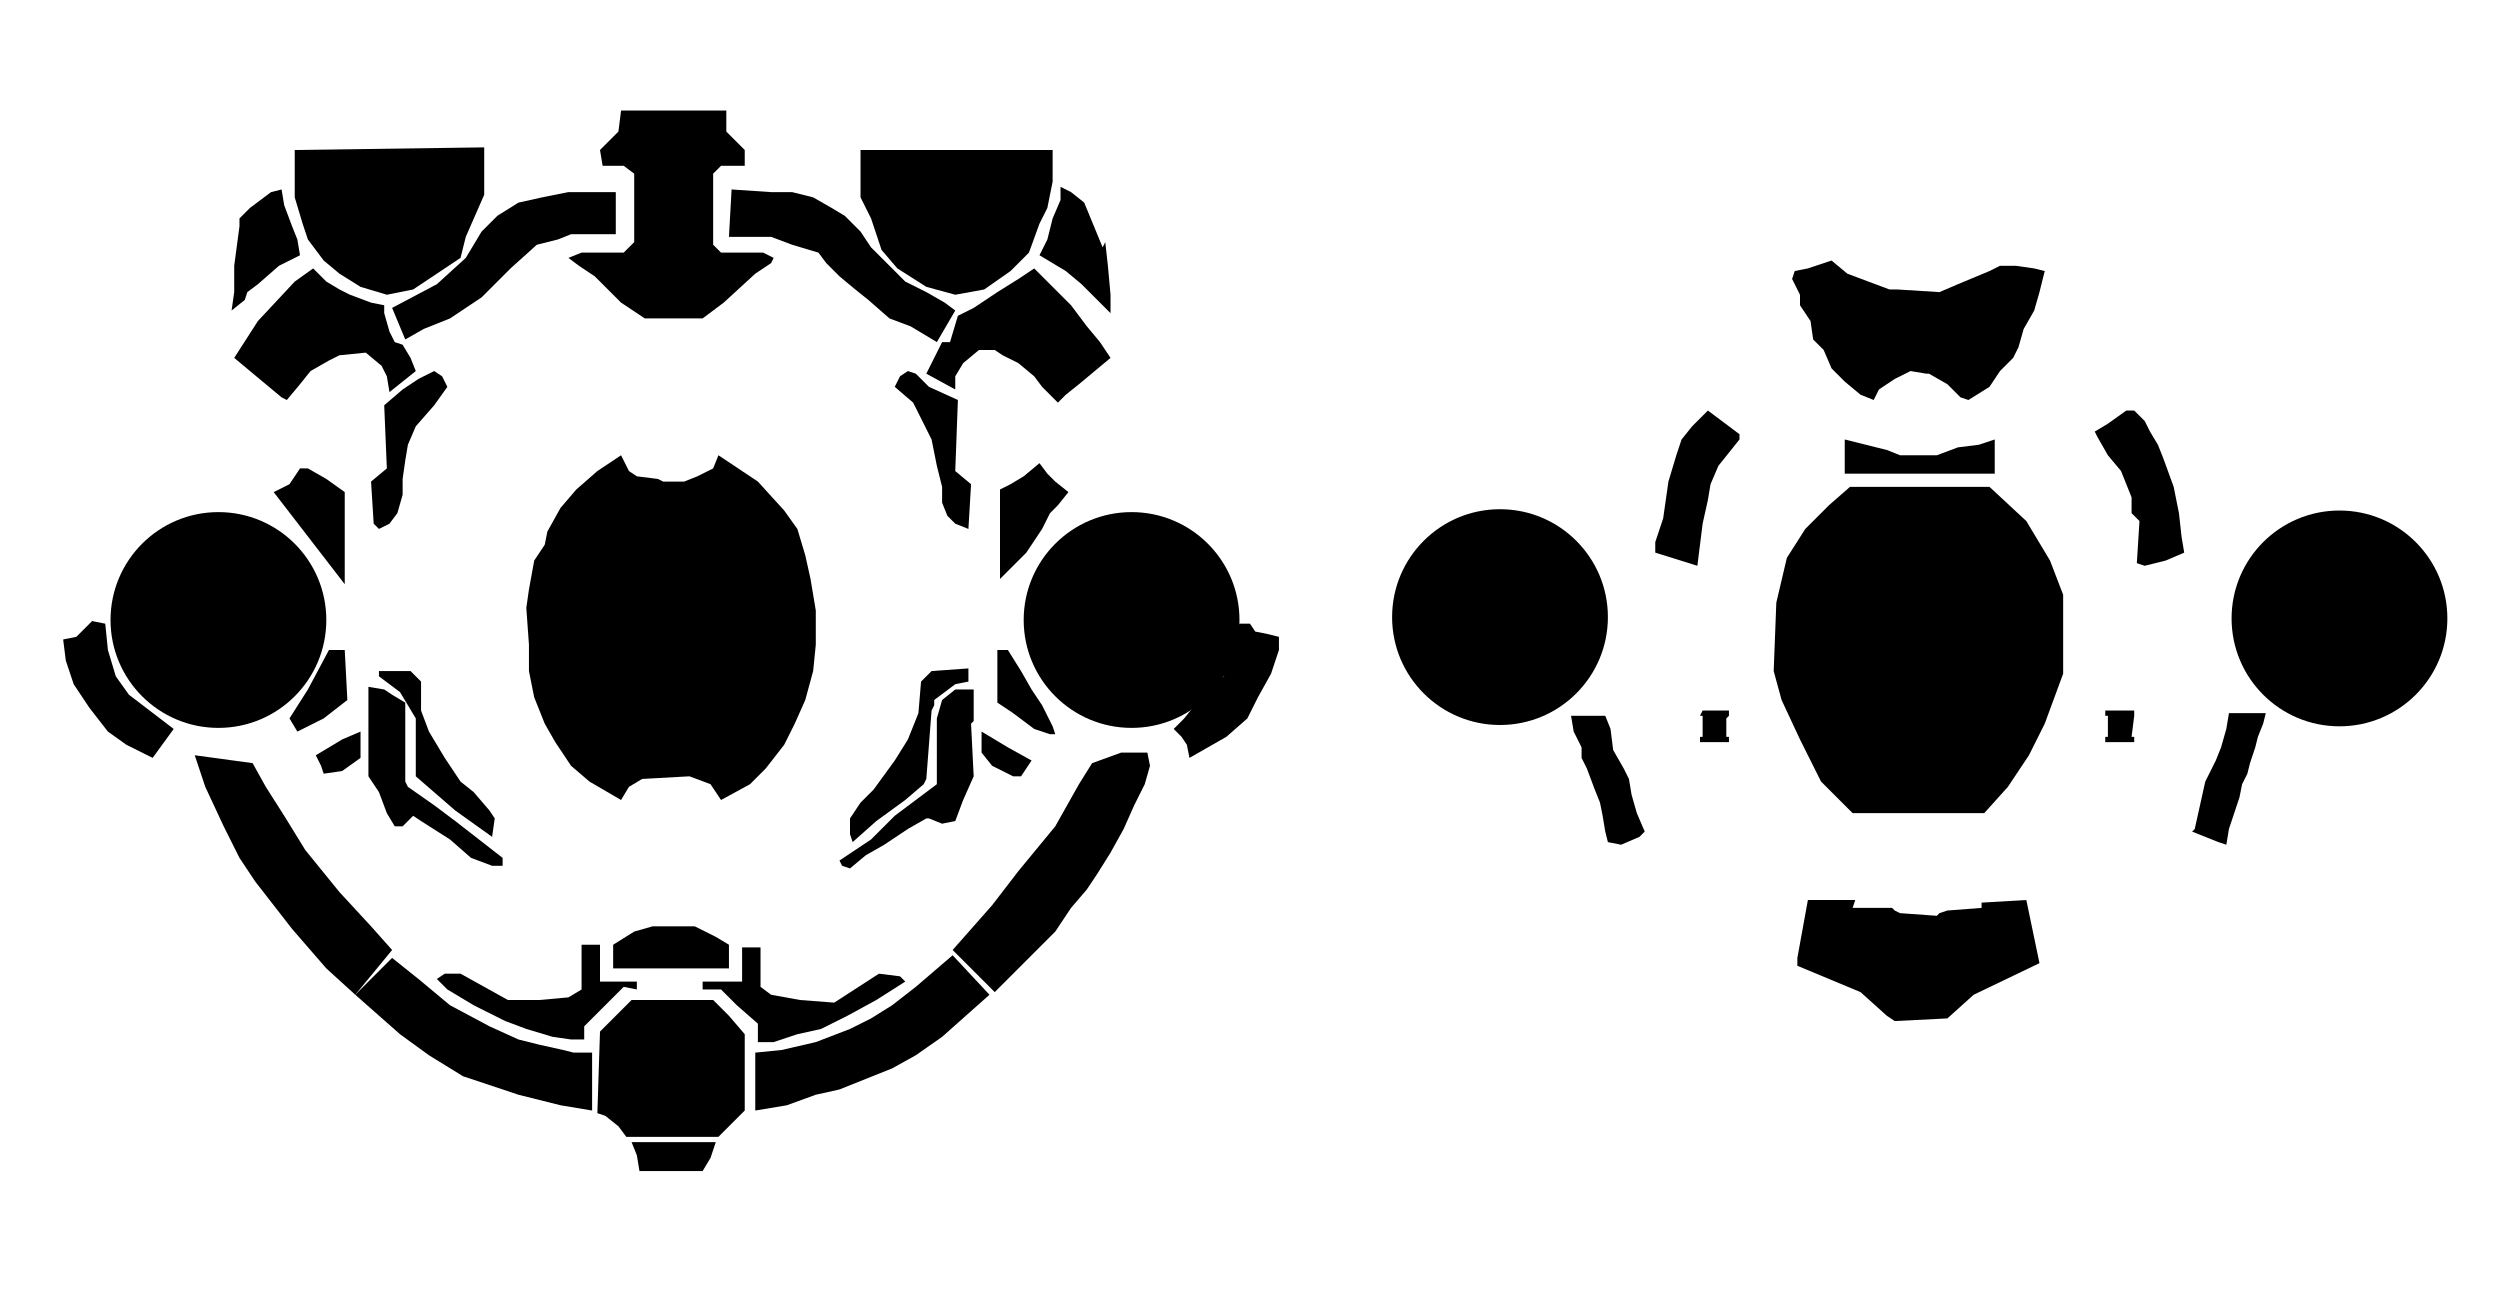 <svg id="hereticMap" height="500" width="950">
                <polygon onmouseover="turnGreen(document.getElementById('topMid'))" onmouseout="returnColor(document.getElementById('topMid'))"  id="topMid" points="273,173 288,183 298,194 303,201 306,211 308,220 310,232 310,245 309,255 306,266 302,275 298,283 291,292 285,298 274,304 270,298 262,295 244,296 239,299 236,304 224,297 217,291 211,282 207,275 203,265 201,255 201,245 200,231 201,224 203,213 207,207 208,202 213,193 219,186 227,179 236,173 239,179 242,181 250,182 252,183 260,183 265,181 271,178"/>
                <polygon onmouseover="turnGreen(document.getElementById('bottomMid'))" onmouseout="returnColor(document.getElementById('bottomMid'))" id="bottomMid" points="703,185 756,185 770,198 779,213 784,226 784,256 777,275 771,287 763,299 754,309 704,309 692,297 684,281 677,266 674,255 675,229 679,212 686,201 695,192" />
                <polygon onmouseover="turnGreen(document.getElementById('backWall'))" onmouseout="returnColor(document.getElementById('backWall'))" id="backWall" points="272,434 270,440 267,445 243,445 242,439 240,434" />
                <polygon onmouseover="turnGreen(document.getElementById('blueStreet'))" onmouseout="returnColor(document.getElementById('blueStreet'))" id="blueStreet" points="225,400 218,400 214,399 205,397 197,395 186,390 171,382 159,372 149,364 135,378 152,393 163,401 176,409 197,416 213,420 225,422" />
                <polygon onmouseover="turnGreen(document.getElementById('redBubble'))" onmouseout="returnColor(document.getElementById('redBubble'))" id="redBubble" points="400,57 400,69 398,79 395,85 391,96 384,103 374,110 363,112 352,109 341,102 335,95 331,83 327,75 327,57" />
                <polygon onmouseover="turnGreen(document.getElementById('car3'))" onmouseout="returnColor(document.getElementById('car3'))" id="car3" points="229,63 228,57 235,50 236,42 276,42 276,50 280,54 283,57 283,63 274,63 271,66 271,93 274,96 290,96 294,98 293,100 287,104 275,115 267,121 245,121 236,115 230,109 226,105 220,101 216,98 221,96 237,96 241,92 241,66 237,63" />
                <polygon onmouseover="turnGreen(document.getElementById('blueCarPocket'))" onmouseout="returnColor(document.getElementById('blueCarPocket'))" id="blueCarPocket" points="131,222 104,187 110,184 114,178 117,178 124,182 131,187" />
                <polygon onmouseover="turnGreen(document.getElementById('blueCurious'))" onmouseout="returnColor(document.getElementById('blueCurious'))" id="blueCurious" points="74,287 78,299 85,314 91,326 97,335 111,353 124,368 135,378 149,361 141,352 129,339 116,323 108,310 101,299 96,290" />
                <polygon onmouseover="turnGreen(document.getElementById('blueCurvy'))" onmouseout="returnColor(document.getElementById('blueCurvy'))" id="blueCurvy" points="119,102 124,107 129,110 133,112 141,115 146,116 146,119 148,126 150,130 153,131 156,136 158,141 153,145 148,149 147,143 145,139 139,134 129,135 125,137 118,141 114,146 109,152 107,151 101,146 89,136 98,122 112,107" />
                <polygon onmouseover="turnGreen(document.getElementById('blueEli'))" onmouseout="returnColor(document.getElementById('blueEli'))" id="blueEli" points="137,278 130,281 120,287 122,291 123,294 130,293 137,288" />
                <polygon onmouseover="turnGreen(document.getElementById('blueGandhi'))" onmouseout="returnColor(document.getElementById('blueGandhi'))" id="blueGandhi" points="146,154 153,148 159,144 165,141 168,143 170,147 165,154 158,162 155,169 154,175 153,182 153,188 151,195 148,199 144,201 142,199 141,183 147,178" />
                <polygon onmouseover="turnGreen(document.getElementById('blueGlass'))" onmouseout="returnColor(document.getElementById('blueGlass'))" id="blueGlass" points="40,237 41,247 44,257 49,264 66,277 58,288 48,283 41,278 34,269 28,260 25,251 24,243 29,242 35,236" />
                <polygon onmouseover="turnGreen(document.getElementById('blueHighLedge'))" onmouseout="returnColor(document.getElementById('blueHighLedge'))" id="blueHighLedge" points="140,261 146,262 149,264 154,267 154,272 154,297 155,299 165,306 173,312 182,319 191,326 191,329 187,329 179,326 171,319 160,312 157,310 153,314 150,314 147,309 144,301 140,295" />
                <polygon onmouseover="turnGreen(document.getElementById('blueNerd'))" onmouseout="returnColor(document.getElementById('blueNerd'))" id="blueNerd" points="242,373 242,376 237,375 236,376 222,390 222,395 217,395 210,394 200,391 192,388 180,382 170,376 166,372 169,370 175,370 193,380 205,380 216,379 221,376 221,359 228,359 228,373" />
                <polygon onmouseover="turnGreen(document.getElementById('pink2'))" onmouseout="returnColor(document.getElementById('pink2'))" id="pink2" points="238,432 235,428 230,424 227,423 228,392 240,380 271,380 277,386 283,393 283,422 279,426 273,432" />
                <polygon onmouseover="turnGreen(document.getElementById('pinkFace'))" onmouseout="returnColor(document.getElementById('pinkFace'))" id="pinkFace" points="233,368 233,359 241,354 248,352 264,352 272,356 277,359 277,368" />
                <polygon onmouseover="turnGreen(document.getElementById('bluePinkPocket'))" onmouseout="returnColor(document.getElementById('bluePinkPocket'))" id="bluePinkPocket" points="131,247 125,247 117,262 110,273 113,278 123,273 132,266" />
                <polygon onmouseover="turnGreen(document.getElementById('blueSlide'))" onmouseout="returnColor(document.getElementById('blueSlide'))" id="blueSlide" points="234,73 216,73 206,75 197,77 189,82 183,88 177,98 166,108 149,117 154,129 161,125 171,121 183,113 194,102 204,93 212,91 217,89 234,89" />
                <polygon onmouseover="turnGreen(document.getElementById('sword'))" onmouseout="returnColor(document.getElementById('sword'))" id="sword" points="240,216 249,217 252,220 258,220 261,217 270,216 271,220 269,227 268,231 268,252 261,256 245,255 242,251 243,230 241,226 240,219" />
                <polygon onmouseover="turnGreen(document.getElementById('blueToilet'))" onmouseout="returnColor(document.getElementById('blueToilet'))" id="blueToilet" points="107,72 108,78 111,86 113,91 114,97 106,101 98,108 94,111 93,114 88,118 89,111 89,101 91,86 91,83 95,79 99,76 103,73" />
                <polygon onmouseover="turnGreen(document.getElementById('blueWalshy'))" onmouseout="returnColor(document.getElementById('blueWalshy'))" id="blueWalshy" points="144,255 156,255 160,259 160,270 163,278 169,288 175,297 180,301 186,308 188,311 187,318 173,308 158,295 158,273 152,263 144,257" />
                <polygon onmouseover="turnGreen(document.getElementById('blueBubble'))" onmouseout="returnColor(document.getElementById('blueBubble'))" id="blueBubble" points="184,56 184,74 177,90 175,98 169,102 157,110 147,112 137,109 129,104 123,99 117,91 115,85 112,75 112,57" />
                <polygon onmouseover="turnGreen(document.getElementById('redCarPocket'))" onmouseout="returnColor(document.getElementById('redCarPocket'))" id="redCarPocket" points="395,176 398,180 401,183 406,187 402,192 399,195 396,201 390,210 380,220 380,186 384,184 389,181" />
                <polygon onmouseover="turnGreen(document.getElementById('redCurious'))" onmouseout="returnColor(document.getElementById('redCurious'))" id="redCurious" points="362,361 377,344 387,331 401,314 410,298 415,290 426,286 436,286 437,291 435,298 431,306 427,315 422,324 417,332 413,338 407,345 401,354 392,363 383,372 378,377" />
                <polygon onmouseover="turnGreen(document.getElementById('redCurvy'))" onmouseout="returnColor(document.getElementById('redCurvy'))" id="redCurvy" points="363,148 352,142 355,136 358,130 361,130 364,120 370,117 379,111 387,106 393,102 400,109 407,116 413,124 418,130 422,136 416,141 410,146 405,150 402,153 396,147 393,143 387,138 381,135 378,133 372,133 366,138 363,143" />
                <polygon onmouseover="turnGreen(document.getElementById('redEli'))" onmouseout="returnColor(document.getElementById('redEli'))" id="redEli" points="373,278 378,281 383,284 392,289 388,295 385,295 377,291 373,286" />
                <polygon onmouseover="turnGreen(document.getElementById('redGhandi'))" onmouseout="returnColor(document.getElementById('redGhandi'))" id="redGhandi" points="368,201 363,199 360,196 358,191 358,185 356,177 354,167 350,159 347,153 340,147 342,143 345,141 348,142 353,147 364,152 363,179 369,184" />
                <polygon onmouseover="turnGreen(document.getElementById('redGlass'))" onmouseout="returnColor(document.getElementById('redGlass'))" id="redGlass" points="446,277 450,273 454,268 459,263 465,257 466,253 468,243 471,237 475,237 477,240 482,241 486,242 486,247 483,256 478,265 474,273 466,280 459,284 452,288 451,283 449,280" />
                <polygon onmouseover="turnGreen(document.getElementById('redHighLedge'))" onmouseout="returnColor(document.getElementById('redHighLedge'))" id="redHighLedge" points="370,262 370,274 369,275 370,295 366,304 363,312 358,313 353,311 352,311 345,315 336,321 329,325 323,330 320,329 319,327 331,319 340,310 356,298 356,296 356,273 358,266 363,262" />
                <polygon onmouseover="turnGreen(document.getElementById('redNerd'))" onmouseout="returnColor(document.getElementById('redNerd'))" id="redNerd" points="282,360 289,360 289,375 293,378 304,380 317,381 334,370 342,371 344,373 333,380 322,386 312,391 303,393 294,396 288, 396 288,389 280,382 274,376 267,376 267,373 282,373" />
                <polygon onmouseover="turnGreen(document.getElementById('redPinkPocket'))" onmouseout="returnColor(document.getElementById('redPinkPocket'))" id="redPinkPocket" points="379,247 383,247 388,255 392,262 396,268 400,276 401,279 399,279 393,277 385,271 379,267" />
                <polygon onmouseover="turnGreen(document.getElementById('redStreet'))" onmouseout="returnColor(document.getElementById('redStreet'))" id="redStreet" points="287,400 297,399 310,396 323,391 331,387 339,382 348,375 355,369 362,363 376,378 367,386 358,394 348,401 339,406 329,410 319,414 310,416 299,420 287,422" />
                <polygon onmouseover="turnGreen(document.getElementById('redSlide'))" onmouseout="returnColor(document.getElementById('redSlide'))" id="redSlide" points="278,72 293,73 301,73 309,75 316,79 321,82 327,88 331,94 337,100 344,107 352,111 359,115 363,118 356,130 346,124 338,121 330,114 325,110 319,105 314,100 311,96 301,93 293,90 277,90" />
                <polygon onmouseover="turnGreen(document.getElementById('redToilet'))" onmouseout="returnColor(document.getElementById('redToilet'))" id="redToilet" points="403,71 407,73 412,77 419,94 420,92 421,101 422,112 422,119 417,114 411,108 405,103 395,97 398,91 400,83 403,76" />
                <polygon onmouseover="turnGreen(document.getElementById('redWalshy'))" onmouseout="returnColor(document.getElementById('redWalshy'))" id="redWalshy" points="368,254 354,255 350,259 349,271 345,281 340,289 332,300 327,305 323,311 323,317 324,320 333,312 344,304 351,298 352,296 354,270 355,268 355,266 363,260 368,259" />
                <polygon onmouseover="turnGreen(document.getElementById('redGhandiRamp'))" onmouseout="returnColor(document.getElementById('redGhandiRamp'))" id="redGhandiRamp" points="812,214 815,215 823,213 830,210 829,204 828,195 826,185 822,174 820,169 817,164 815,160 811,156 808,156 801,161 796,164 797,166 801,173 806,179 808,184 810,189 810,195 813,198" /> 
                <polygon onmouseover="turnGreen(document.getElementById('redJumpUp'))" onmouseout="returnColor(document.getElementById('redJumpUp'))" id="redJumpUp" points="800,270 800,272 801,272 801,280 800,280 800,282 811,282 811,280 810,280 811,272 811,272 811,270" /> 
                <polygon onmouseover="turnGreen(document.getElementById('redNipple'))" onmouseout="returnColor(document.getElementById('redNipple'))" id="redNipple" points="749,196 755,196 759,205 760,215 754,227 747,227 743,219 743,206" /> 
                <polygon onmouseover="turnGreen(document.getElementById('blueNipple'))" onmouseout="returnColor(document.getElementById('blueNipple'))" id="blueNipple" points="704,196 709,196 714,203 715,223 709,229 706,228 699,223 699,204" /> 
                <polygon onmouseover="turnGreen(document.getElementById('bigNipple'))" onmouseout="returnColor(document.getElementById('bigNipple'))" id="bigNipple" points="732,303 740,295 740,289 742,282 743,279 743,266 740,266 740,259 735,254 722,254 719,260 720,266 715,266 715,271 715,282 716,286 718,295 726,303" /> 
                <polygon onmouseover="turnGreen(document.getElementById('redTunnel'))" onmouseout="returnColor(document.getElementById('redTunnel'))" id="redTunnel" points="597,272 598,278 601,284 601,288 603,292 606,300 608,305 609,310 610,316 611,320 616,321 623,318 625,316 622,309 620,302 619,296 617,292 613,285 612,277 610,272" /> 
                <polygon onmouseover="turnGreen(document.getElementById('blueGhandiRamp'))" onmouseout="returnColor(document.getElementById('blueGhandiRamp'))" id="blueGhandiRamp" points="649,156 661,165 661,167 657,172 653,177 650,184 649,190 647,199 645,215 629,210 629,206 632,197 634,183 637,173 639,167 643,162"/> 
                <polygon onmouseover="turnGreen(document.getElementById('blueJumpUp'))" onmouseout="returnColor(document.getElementById('blueJumpUp'))" id="blueJumpUp" points="647,270 657,270 657,272 656,273 656,280 657,280 657,282 646,282 646,280 647,280 647,272 646,272" /> 
                <polygon onmouseover="turnGreen(document.getElementById('blueTunnel'))" onmouseout="returnColor(document.getElementById('blueTunnel'))" id="blueTunnel" points="848,271 861,271 860,275 858,280 857,284 855,290 854,294 852,298 851,303 849,309 847,315 846,321 843,320 833,316 834,315 836,306 838,297 842,289 844,284 846,277 847,271" /> 
                <polygon onmouseover="turnGreen(document.getElementById('car2'))" onmouseout="returnColor(document.getElementById('car2'))" id="car2" points="682,103 687,102 696,99 702,104 710,107 718,110 721,110 737,111 744,108 756,103 760,101 766,101 773,102 777,103 775,111 773,118 769,125 767,132 765,136 760,141 756,147 748,152 745,151 740,146 733,142 732,142 726,141 720,144 714,148 712,152 707,150 701,145 696,140 693,133 689,129 688,122 684,116 684,112 683,110 681,106" /> 
                <polygon onmouseover="turnGreen(document.getElementById('car1'))" onmouseout="returnColor(document.getElementById('car1'))" id="car1" points="701,167 701,180 758,180 758,167 752,169 744,170 736,173 722,173 717,171" /> 
                <polygon onmouseover="turnGreen(document.getElementById('pink1'))" onmouseout="returnColor(document.getElementById('pink1'))" id="pink1" points="687,342 705,342 704,345 719,345 720,346 722,347 736,348 737,347 740,346 753,345 753,343 770,342 775,366 750,378 740,387 720,388 717,386 707,377 683,367 683,364" /> 
                <circle onmouseover="turnGreen(document.getElementById('blue1'))" onmouseout="returnColor(document.getElementById('blue1'))" id="blue1" cx="570" cy="234.5" r="41"/>
                <circle onmouseover="turnGreen(document.getElementById('red1'))" onmouseout="returnColor(document.getElementById('red1'))" id="red1" cx="889" cy="235" r="41"/>
                <circle onmouseover="turnGreen(document.getElementById('blue2'))" onmouseout="returnColor(document.getElementById('blue2'))" id="blue2" cx="83" cy="235.6" r="41"/>
                <circle onmouseover="turnGreen(document.getElementById('red2'))" onmouseout="returnColor(document.getElementById('red2'))" id="red2" cx="430" cy="235.6" r="41"/>
</svg>